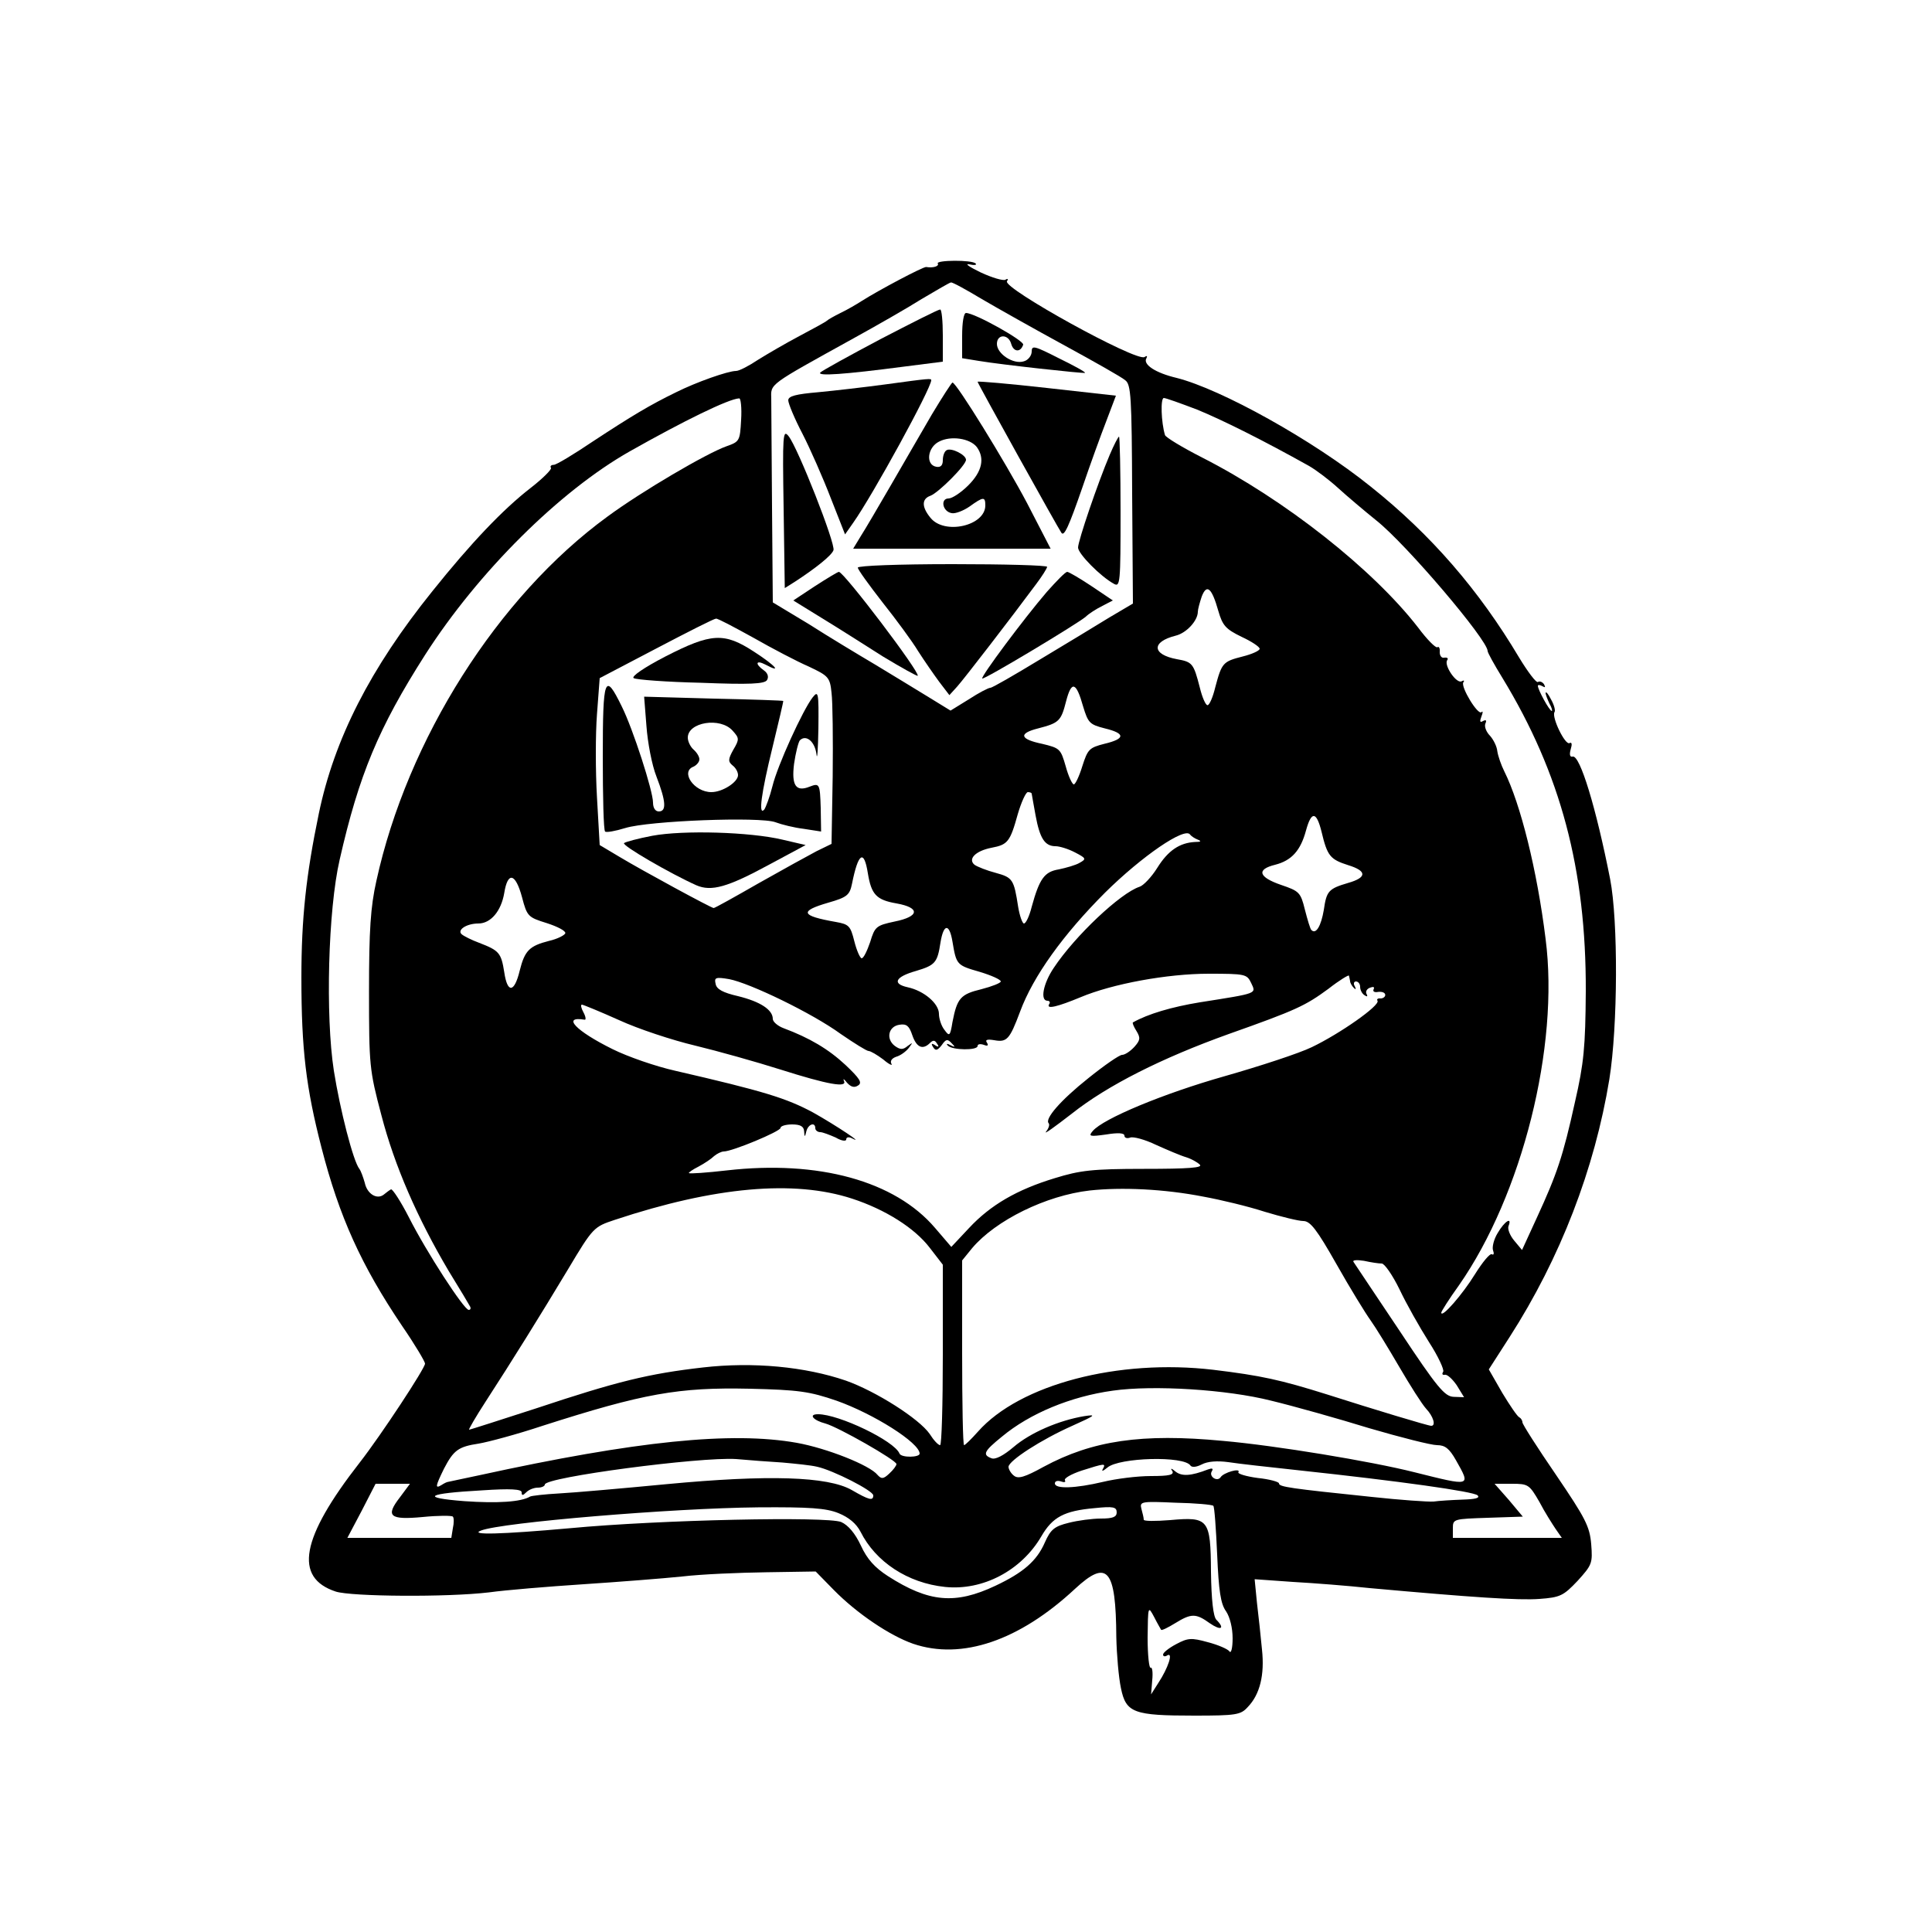 <?xml version="1.0" standalone="no"?>
<!DOCTYPE svg PUBLIC "-//W3C//DTD SVG 20010904//EN"
 "http://www.w3.org/TR/2001/REC-SVG-20010904/DTD/svg10.dtd">
<svg version="1.0" xmlns="http://www.w3.org/2000/svg"
 width="500pt" height="500pt" viewBox="0 0 500 500"
 preserveAspectRatio="xMidYMid meet">
<g transform="translate(0,500) scale(0.1,-0.1)"
fill="#000000" stroke="none">
<path d="M2427 4318 c4 -7 -12 -12 -30 -9 -8 1 -123 -60 -167 -88 -14 -9 -38
-23 -55 -31 -16 -8 -32 -17 -35 -20 -3 -3 -34 -20 -70 -39 -36 -19 -84 -47
-108 -62 -24 -16 -49 -29 -57 -29 -21 0 -103 -29 -155 -55 -68 -33 -116 -62
-215 -127 -49 -33 -95 -61 -102 -61 -7 0 -10 -4 -7 -8 2 -4 -22 -28 -53 -52
-71 -55 -154 -142 -254 -267 -161 -200 -254 -383 -294 -576 -33 -159 -45 -271
-45 -424 0 -186 12 -285 52 -440 46 -179 103 -305 209 -462 33 -48 59 -92 59
-97 0 -12 -113 -184 -169 -256 -153 -196 -171 -298 -62 -334 41 -13 288 -15
397 -2 43 6 153 15 244 21 91 6 206 15 255 20 50 6 148 10 218 11 l128 2 47
-48 c60 -61 145 -118 205 -139 126 -43 275 8 419 142 84 78 106 52 107 -125 1
-45 6 -104 12 -132 13 -64 33 -71 190 -71 108 0 120 2 138 22 32 33 44 84 37
149 -3 33 -9 87 -13 121 l-6 61 99 -7 c54 -3 144 -10 199 -16 266 -24 385 -32
439 -28 54 4 62 8 99 47 37 41 39 45 35 95 -4 46 -15 67 -91 179 -48 70 -87
131 -87 136 0 5 -4 11 -8 13 -5 2 -24 30 -44 63 l-35 61 54 84 c131 204 220
435 258 667 22 137 23 410 2 518 -36 183 -78 322 -97 317 -7 -2 -9 5 -5 19 4
13 3 19 -3 16 -11 -7 -47 67 -39 80 3 4 -1 19 -9 33 -7 14 -13 21 -14 17 0 -5
5 -17 10 -28 6 -10 8 -19 6 -19 -6 0 -36 55 -36 65 0 3 5 3 12 -1 7 -4 8 -3 4
5 -4 6 -11 9 -16 6 -4 -3 -26 26 -49 64 -103 173 -227 317 -384 442 -149 120
-387 252 -502 281 -55 13 -88 35 -78 51 3 6 1 7 -5 3 -21 -13 -367 178 -356
196 4 6 2 8 -4 4 -6 -3 -34 5 -64 19 -29 14 -42 23 -30 21 13 -3 21 -2 17 2
-9 10 -104 9 -98 0z m114 -92 c41 -24 137 -78 214 -120 77 -42 148 -82 157
-90 15 -11 17 -41 18 -295 l2 -283 -61 -36 c-34 -21 -115 -70 -180 -109 -66
-40 -123 -73 -128 -73 -5 0 -30 -13 -56 -30 l-47 -29 -57 35 c-32 20 -94 57
-138 84 -44 26 -122 73 -172 105 l-93 56 -2 245 c-1 134 -2 261 -2 281 -1 41
-10 34 214 158 58 32 137 77 175 101 39 23 73 43 76 43 4 1 40 -19 80 -43z
m-623 -313 c-3 -54 -4 -56 -38 -68 -51 -18 -220 -117 -308 -182 -284 -207
-518 -577 -598 -943 -15 -67 -19 -127 -19 -285 0 -193 1 -204 32 -321 34 -131
93 -266 174 -403 29 -47 54 -89 56 -93 2 -5 0 -8 -4 -8 -12 0 -109 149 -155
240 -21 41 -42 73 -46 72 -4 -2 -12 -8 -18 -13 -18 -15 -44 1 -50 30 -4 14
-10 31 -14 36 -16 20 -50 153 -66 254 -22 142 -15 416 15 546 50 220 101 342
221 530 137 214 348 424 530 527 138 78 256 136 283 137 4 1 7 -24 5 -56z
m1180 27 c66 -27 172 -80 290 -146 19 -11 52 -36 75 -57 23 -21 68 -59 99 -84
77 -61 288 -309 288 -338 0 -4 17 -35 38 -69 151 -248 217 -496 216 -811 -1
-145 -5 -187 -28 -287 -31 -141 -47 -187 -98 -298 l-39 -85 -20 24 c-11 13
-18 30 -15 38 10 25 -10 13 -28 -18 -10 -16 -15 -37 -12 -45 3 -8 2 -13 -3
-10 -5 3 -24 -20 -44 -52 -32 -52 -87 -115 -87 -99 0 3 20 35 46 71 163 234
260 618 224 896 -22 178 -65 350 -107 434 -8 16 -16 39 -18 52 -1 12 -10 30
-19 40 -9 9 -15 23 -12 31 4 9 2 11 -6 7 -8 -5 -9 -1 -4 12 4 10 4 15 0 11 -9
-9 -54 65 -47 77 4 5 1 6 -4 3 -13 -8 -46 40 -38 54 4 5 1 8 -7 7 -7 -2 -12 5
-12 14 1 10 -2 16 -6 13 -4 -3 -27 20 -50 51 -117 151 -345 331 -559 440 -51
26 -94 52 -96 58 -10 33 -12 96 -3 96 5 0 44 -14 86 -30z m55 -521 c11 -38 19
-47 60 -67 26 -12 47 -26 47 -31 0 -5 -20 -14 -44 -20 -51 -13 -54 -16 -71
-80 -6 -25 -15 -46 -20 -46 -5 0 -14 21 -20 46 -16 62 -19 66 -59 73 -65 12
-67 45 -3 61 28 7 57 39 57 62 0 6 5 24 10 39 13 34 26 23 43 -37z m-1204 -69
c49 -28 114 -62 144 -75 51 -24 55 -28 59 -68 3 -23 4 -120 3 -216 l-3 -175
-39 -19 c-21 -11 -88 -48 -150 -83 -61 -35 -113 -64 -116 -64 -6 0 -183 96
-243 132 l-52 31 -7 123 c-4 68 -4 165 0 216 l7 93 147 77 c80 42 149 77 154
77 4 1 47 -22 96 -49z m854 -178 c13 -43 17 -47 56 -57 54 -13 54 -27 -1 -40
-39 -10 -43 -14 -57 -58 -8 -26 -18 -47 -22 -47 -4 0 -14 21 -21 47 -13 45
-15 47 -61 58 -58 12 -62 27 -10 40 54 14 59 19 72 70 14 54 26 51 44 -13z
m-133 -226 c0 -2 5 -27 10 -56 11 -60 24 -80 52 -80 10 0 33 -7 50 -16 29 -15
30 -17 12 -27 -10 -6 -35 -13 -54 -17 -37 -6 -50 -24 -70 -97 -6 -24 -15 -43
-20 -43 -4 0 -11 19 -15 43 -11 71 -14 76 -58 88 -23 6 -48 16 -55 21 -18 15
3 36 44 44 42 8 48 15 68 87 9 31 21 57 26 57 6 0 10 -2 10 -4z m750 -98 c15
-63 22 -72 69 -87 49 -15 49 -32 0 -46 -51 -15 -56 -21 -63 -70 -7 -41 -20
-64 -32 -52 -3 2 -10 26 -17 53 -11 45 -15 48 -62 64 -58 20 -64 40 -15 52 43
11 66 37 80 89 14 51 27 49 40 -3z m-320 -21 c10 -4 8 -6 -7 -6 -40 -2 -70
-22 -98 -67 -15 -24 -36 -46 -46 -49 -49 -16 -167 -127 -222 -210 -27 -40 -36
-85 -16 -85 5 0 8 -4 4 -9 -8 -14 23 -6 81 18 83 35 225 61 332 61 95 0 99 -1
110 -24 13 -28 19 -26 -133 -50 -73 -12 -134 -30 -173 -52 -2 -1 2 -11 9 -22
11 -18 10 -24 -5 -41 -11 -12 -25 -21 -32 -21 -7 0 -46 -27 -87 -60 -73 -58
-114 -106 -103 -117 3 -4 0 -13 -7 -22 -6 -8 23 13 67 47 92 73 233 144 406
206 175 62 198 73 258 117 28 22 53 37 53 34 1 -3 2 -9 3 -14 0 -5 5 -13 10
-18 5 -5 6 -3 2 5 -4 6 -2 12 3 12 6 0 11 -6 11 -14 0 -8 5 -18 12 -22 6 -4 8
-3 5 3 -4 6 0 14 9 17 8 3 12 2 9 -4 -3 -6 2 -9 12 -7 10 1 18 -2 18 -8 0 -5
-6 -9 -12 -9 -7 1 -11 -2 -8 -6 7 -12 -97 -85 -170 -120 -33 -16 -134 -49
-225 -75 -159 -45 -315 -110 -342 -142 -12 -14 -8 -15 35 -9 30 5 47 4 47 -3
0 -6 7 -8 15 -5 8 3 38 -5 67 -19 29 -13 64 -28 78 -32 13 -4 29 -13 35 -19 9
-8 -28 -11 -144 -11 -135 0 -166 -4 -231 -24 -99 -30 -167 -70 -222 -129 l-46
-49 -42 49 c-104 122 -302 176 -539 149 -52 -6 -96 -9 -98 -7 -2 1 9 9 25 17
15 8 33 20 40 27 7 6 19 12 25 12 22 0 147 52 147 61 0 5 14 9 30 9 21 0 30
-5 31 -17 1 -17 2 -17 6 0 5 18 23 24 23 7 0 -5 6 -10 13 -10 6 0 24 -7 40
-14 15 -9 27 -10 27 -5 0 6 6 7 13 4 41 -21 -40 33 -99 66 -69 37 -127 55
-357 108 -49 11 -122 36 -162 56 -95 47 -132 86 -72 76 4 -1 3 8 -3 19 -6 11
-8 20 -4 20 3 0 47 -18 96 -40 50 -23 138 -52 197 -66 58 -14 158 -42 221 -62
123 -39 174 -48 164 -29 -3 7 1 4 8 -5 10 -11 19 -14 29 -7 11 7 4 18 -33 53
-44 41 -93 70 -160 95 -16 6 -28 17 -28 24 0 24 -33 45 -90 59 -39 9 -56 18
-58 32 -4 16 0 18 35 12 53 -10 215 -88 289 -142 35 -24 67 -44 72 -44 5 0 22
-10 38 -22 15 -13 25 -17 21 -11 -4 7 1 14 12 18 11 3 25 13 33 23 11 15 11
15 -3 5 -12 -10 -19 -10 -33 0 -24 18 -17 51 12 55 18 3 25 -3 33 -27 11 -32
27 -39 46 -20 8 8 13 7 18 -2 6 -8 4 -10 -5 -4 -9 6 -11 4 -5 -5 6 -10 11 -9
22 5 11 16 15 17 26 5 10 -10 9 -11 -3 -5 -9 5 -12 4 -7 -1 11 -12 77 -13 77
-1 0 5 7 6 16 3 10 -4 13 -2 8 6 -5 7 1 9 19 6 33 -6 40 2 67 74 34 92 112
200 220 308 95 94 207 171 220 150 3 -4 12 -10 20 -13z m-854 -87 c9 -55 22
-69 74 -78 62 -11 60 -34 -5 -47 -47 -10 -51 -13 -63 -53 -8 -23 -17 -42 -22
-42 -4 0 -13 20 -19 44 -10 40 -14 44 -48 50 -91 16 -95 28 -19 50 49 14 55
20 61 49 16 80 31 90 41 27z m-895 -62 c13 -50 16 -52 64 -67 28 -9 49 -20 48
-26 -1 -5 -20 -15 -42 -20 -51 -13 -63 -25 -76 -77 -14 -58 -32 -59 -40 -4 -8
50 -13 56 -65 76 -19 7 -39 17 -45 22 -13 11 12 28 43 28 32 0 59 32 67 79 9
56 29 52 46 -11z m1114 -115 c10 -60 11 -61 70 -78 30 -9 55 -20 55 -25 0 -4
-23 -13 -50 -20 -54 -13 -63 -23 -75 -85 -6 -37 -8 -38 -21 -20 -8 10 -14 29
-14 41 0 27 -39 60 -81 69 -41 9 -32 27 21 42 50 15 56 21 64 74 8 49 23 50
31 2z m-260 -665 c86 -28 162 -76 201 -127 l34 -44 0 -233 c0 -129 -3 -234 -7
-234 -5 0 -17 13 -27 29 -27 39 -138 110 -217 138 -105 36 -240 49 -370 34
-140 -16 -222 -36 -432 -106 -93 -30 -170 -55 -173 -55 -2 0 17 33 43 73 70
108 139 219 213 342 65 109 67 110 121 128 259 86 464 104 614 55z m910 5 c44
-8 115 -25 158 -39 43 -13 88 -24 100 -24 18 0 35 -22 86 -112 35 -62 75 -127
88 -145 13 -18 46 -72 74 -120 28 -48 59 -97 70 -109 18 -19 26 -44 13 -44 -8
0 -150 43 -269 81 -121 38 -171 49 -295 64 -246 29 -501 -38 -609 -160 -17
-19 -33 -35 -36 -35 -3 0 -5 108 -5 239 l0 239 26 32 c61 72 191 136 304 149
83 9 193 4 295 -16z m461 -173 c7 0 28 -30 46 -67 18 -38 52 -98 76 -136 24
-37 40 -72 37 -77 -4 -6 -2 -9 4 -8 6 2 20 -11 31 -27 l19 -31 -27 1 c-23 1
-42 23 -140 171 -62 93 -116 173 -119 178 -4 5 8 6 27 3 18 -4 38 -7 46 -7z
m-1411 -355 c96 -34 215 -109 215 -137 0 -10 -47 -11 -52 0 -13 33 -157 102
-211 102 -26 0 -12 -16 19 -24 33 -9 184 -95 184 -105 0 -4 -8 -15 -19 -25
-15 -14 -20 -14 -30 -3 -20 25 -131 69 -209 83 -169 30 -415 5 -822 -84 -41
-9 -77 -16 -80 -17 -3 0 -11 -4 -17 -8 -18 -11 -16 -3 6 42 25 48 37 57 90 65
24 4 99 24 165 46 262 84 352 100 536 96 127 -3 155 -7 225 -31z m1125 0 c58
-14 172 -46 253 -71 82 -24 161 -44 176 -44 21 0 32 -9 49 -39 39 -69 40 -68
-108 -31 -111 28 -358 69 -495 81 -210 20 -338 1 -464 -67 -49 -27 -66 -32
-77 -23 -8 6 -14 17 -14 23 1 16 84 70 165 106 60 27 64 30 31 25 -66 -11
-140 -43 -183 -80 -26 -22 -47 -33 -57 -29 -24 9 -20 18 27 56 72 60 178 104
287 119 105 15 296 3 410 -26z m-1265 -160 c33 -3 74 -7 90 -11 41 -9 145 -62
145 -74 0 -15 -11 -12 -56 14 -62 35 -215 40 -479 15 -115 -11 -240 -22 -278
-24 -37 -2 -71 -6 -75 -8 -23 -14 -84 -18 -170 -12 -116 9 -99 20 46 28 74 5
102 3 102 -5 0 -9 3 -9 12 0 7 7 20 12 30 12 10 0 18 4 18 8 0 19 402 72 495
66 33 -3 87 -7 120 -9z m1056 -8 c4 -5 15 -4 29 3 15 8 40 10 69 6 25 -4 107
-13 181 -21 261 -28 454 -55 464 -65 7 -7 -6 -10 -39 -11 -28 -1 -61 -3 -75
-5 -14 -1 -86 4 -160 12 -212 22 -240 26 -240 35 0 4 -25 11 -55 14 -30 4 -53
11 -50 15 7 12 -39 -1 -46 -13 -9 -13 -31 2 -23 15 5 8 1 9 -10 5 -44 -17 -67
-18 -83 -6 -12 10 -15 10 -9 2 5 -10 -8 -13 -56 -13 -35 0 -90 -7 -123 -15
-72 -17 -125 -19 -125 -4 0 6 7 8 16 5 8 -3 13 -2 10 3 -3 5 16 16 43 25 60
19 64 20 55 4 -4 -7 1 -5 12 4 30 26 199 31 215 5z m-2046 -82 c-38 -49 -27
-59 59 -51 40 4 75 4 78 1 3 -3 3 -17 0 -30 l-4 -25 -135 0 -134 0 37 70 36
70 45 0 44 0 -26 -35z m2949 -12 c14 -27 34 -58 42 -70 l16 -23 -141 0 -141 0
0 25 c0 24 2 24 91 27 l90 3 -36 43 -37 42 45 0 c42 0 45 -2 71 -47z m-844
-10 c3 -2 7 -59 10 -126 4 -94 9 -128 23 -147 10 -15 17 -43 17 -70 0 -25 -4
-40 -8 -34 -4 6 -29 17 -56 24 -43 12 -52 11 -82 -5 -19 -10 -34 -22 -34 -27
0 -5 5 -6 11 -2 16 9 2 -33 -23 -71 l-19 -30 3 37 c2 20 0 34 -4 32 -4 -3 -8
32 -8 78 1 82 1 83 17 53 8 -16 17 -31 18 -33 2 -2 18 6 36 17 42 26 54 26 90
0 29 -20 40 -14 17 9 -8 8 -13 51 -14 124 -1 137 -6 143 -106 134 -38 -3 -68
-3 -68 1 0 5 -3 17 -6 28 -5 19 -1 20 88 16 51 -1 95 -5 98 -8z m-970 -19 c27
-11 46 -27 57 -48 39 -78 122 -133 219 -143 97 -10 197 42 249 131 29 50 59
66 138 73 48 5 57 3 57 -11 0 -12 -10 -16 -41 -16 -22 0 -60 -5 -83 -11 -37
-9 -47 -17 -62 -51 -21 -48 -56 -78 -128 -112 -104 -49 -172 -43 -278 25 -34
22 -54 44 -70 79 -15 32 -33 53 -51 61 -36 15 -469 6 -702 -16 -179 -16 -262
-18 -230 -6 53 21 497 58 717 60 133 1 176 -2 208 -15z"/>
<path d="M2278 4122 c-81 -43 -150 -81 -155 -86 -9 -10 62 -5 215 15 l102 13
0 68 c0 37 -3 68 -7 67 -5 0 -74 -35 -155 -77z"/>
<path d="M2490 4131 l0 -58 43 -7 c60 -10 271 -33 275 -31 2 2 -29 19 -68 38
-63 32 -70 34 -70 17 0 -10 -9 -22 -20 -25 -27 -9 -70 19 -70 45 0 26 30 26
37 0 6 -21 24 -23 31 -2 3 10 -125 82 -148 82 -6 0 -10 -25 -10 -59z"/>
<path d="M2290 4005 c-52 -7 -130 -16 -172 -20 -58 -5 -78 -10 -78 -21 0 -8
16 -47 37 -87 20 -39 53 -114 73 -166 l37 -94 21 30 c51 72 202 348 202 369 0
5 -3 5 -120 -11z"/>
<path d="M2530 4012 c0 -4 210 -382 217 -391 7 -10 19 16 54 117 20 59 48 136
62 172 l25 66 -179 20 c-98 11 -179 18 -179 16z"/>
<path d="M2412 3928 c-27 -46 -74 -128 -106 -183 -32 -55 -67 -115 -78 -132
l-20 -33 256 0 255 0 -61 118 c-56 106 -183 312 -193 312 -2 0 -26 -37 -53
-82z m116 -85 c21 -29 14 -63 -22 -99 -19 -19 -42 -34 -51 -34 -22 0 -16 -34
8 -38 9 -2 30 6 46 17 36 26 41 26 41 3 0 -53 -106 -77 -142 -32 -23 28 -23
49 0 57 21 8 92 79 92 93 0 13 -38 32 -50 25 -6 -3 -10 -15 -10 -26 0 -14 -6
-19 -17 -17 -28 5 -23 50 7 65 30 16 80 9 98 -14z"/>
<path d="M2028 3685 l3 -207 27 17 c52 34 94 67 99 81 6 16 -92 265 -116 295
-15 19 -16 5 -13 -186z"/>
<path d="M2872 3823 c-31 -73 -82 -223 -82 -240 0 -16 58 -75 93 -94 16 -9 17
3 17 186 0 107 -2 195 -4 195 -2 0 -13 -21 -24 -47z"/>
<path d="M2220 3531 c0 -5 29 -45 64 -90 35 -44 77 -101 92 -126 16 -25 41
-61 55 -80 l26 -34 20 22 c18 20 139 177 205 266 15 20 27 39 28 44 0 4 -110
7 -245 7 -140 0 -245 -4 -245 -9z"/>
<path d="M2109 3483 l-56 -37 73 -45 c41 -25 112 -70 159 -100 48 -29 88 -51
90 -50 7 8 -191 269 -204 269 -3 0 -31 -17 -62 -37z"/>
<path d="M2709 3468 c-60 -70 -171 -219 -167 -224 4 -4 244 140 268 160 8 8
27 20 43 28 l27 14 -55 37 c-30 20 -59 37 -63 37 -5 0 -28 -24 -53 -52z"/>
<path d="M1722 3301 c-56 -29 -89 -52 -82 -56 6 -4 85 -10 174 -12 127 -5 165
-3 171 7 5 8 2 18 -8 25 -24 17 -21 28 4 15 45 -24 25 -2 -29 33 -78 51 -111
49 -230 -12z"/>
<path d="M1560 3041 c0 -103 2 -190 6 -193 3 -3 26 1 52 9 61 19 350 30 389
15 16 -6 48 -14 73 -17 l45 -7 -1 61 c-2 63 -3 65 -29 55 -35 -14 -47 3 -40
59 4 28 11 56 15 61 16 16 39 -3 43 -36 2 -18 4 12 5 67 1 93 0 99 -15 80 -25
-32 -91 -176 -104 -230 -7 -28 -17 -54 -21 -60 -16 -18 -8 42 21 160 16 66 29
121 28 121 -1 1 -82 4 -181 6 l-179 5 6 -76 c3 -42 14 -101 26 -131 25 -65 26
-90 6 -90 -9 0 -15 9 -15 23 0 30 -52 191 -81 249 -44 90 -49 76 -49 -131z
m336 68 c17 -19 18 -22 2 -49 -14 -25 -14 -31 -2 -41 8 -6 14 -17 14 -25 0
-18 -40 -44 -69 -44 -45 0 -81 53 -46 66 8 4 15 12 15 19 0 7 -7 18 -15 25 -8
7 -15 21 -15 31 0 40 84 54 116 18z"/>
<path d="M1688 2837 c-37 -7 -70 -16 -73 -19 -6 -6 120 -79 187 -109 39 -17
81 -5 188 53 l95 51 -60 14 c-84 20 -257 25 -337 10z"/>
</g>
</svg>
